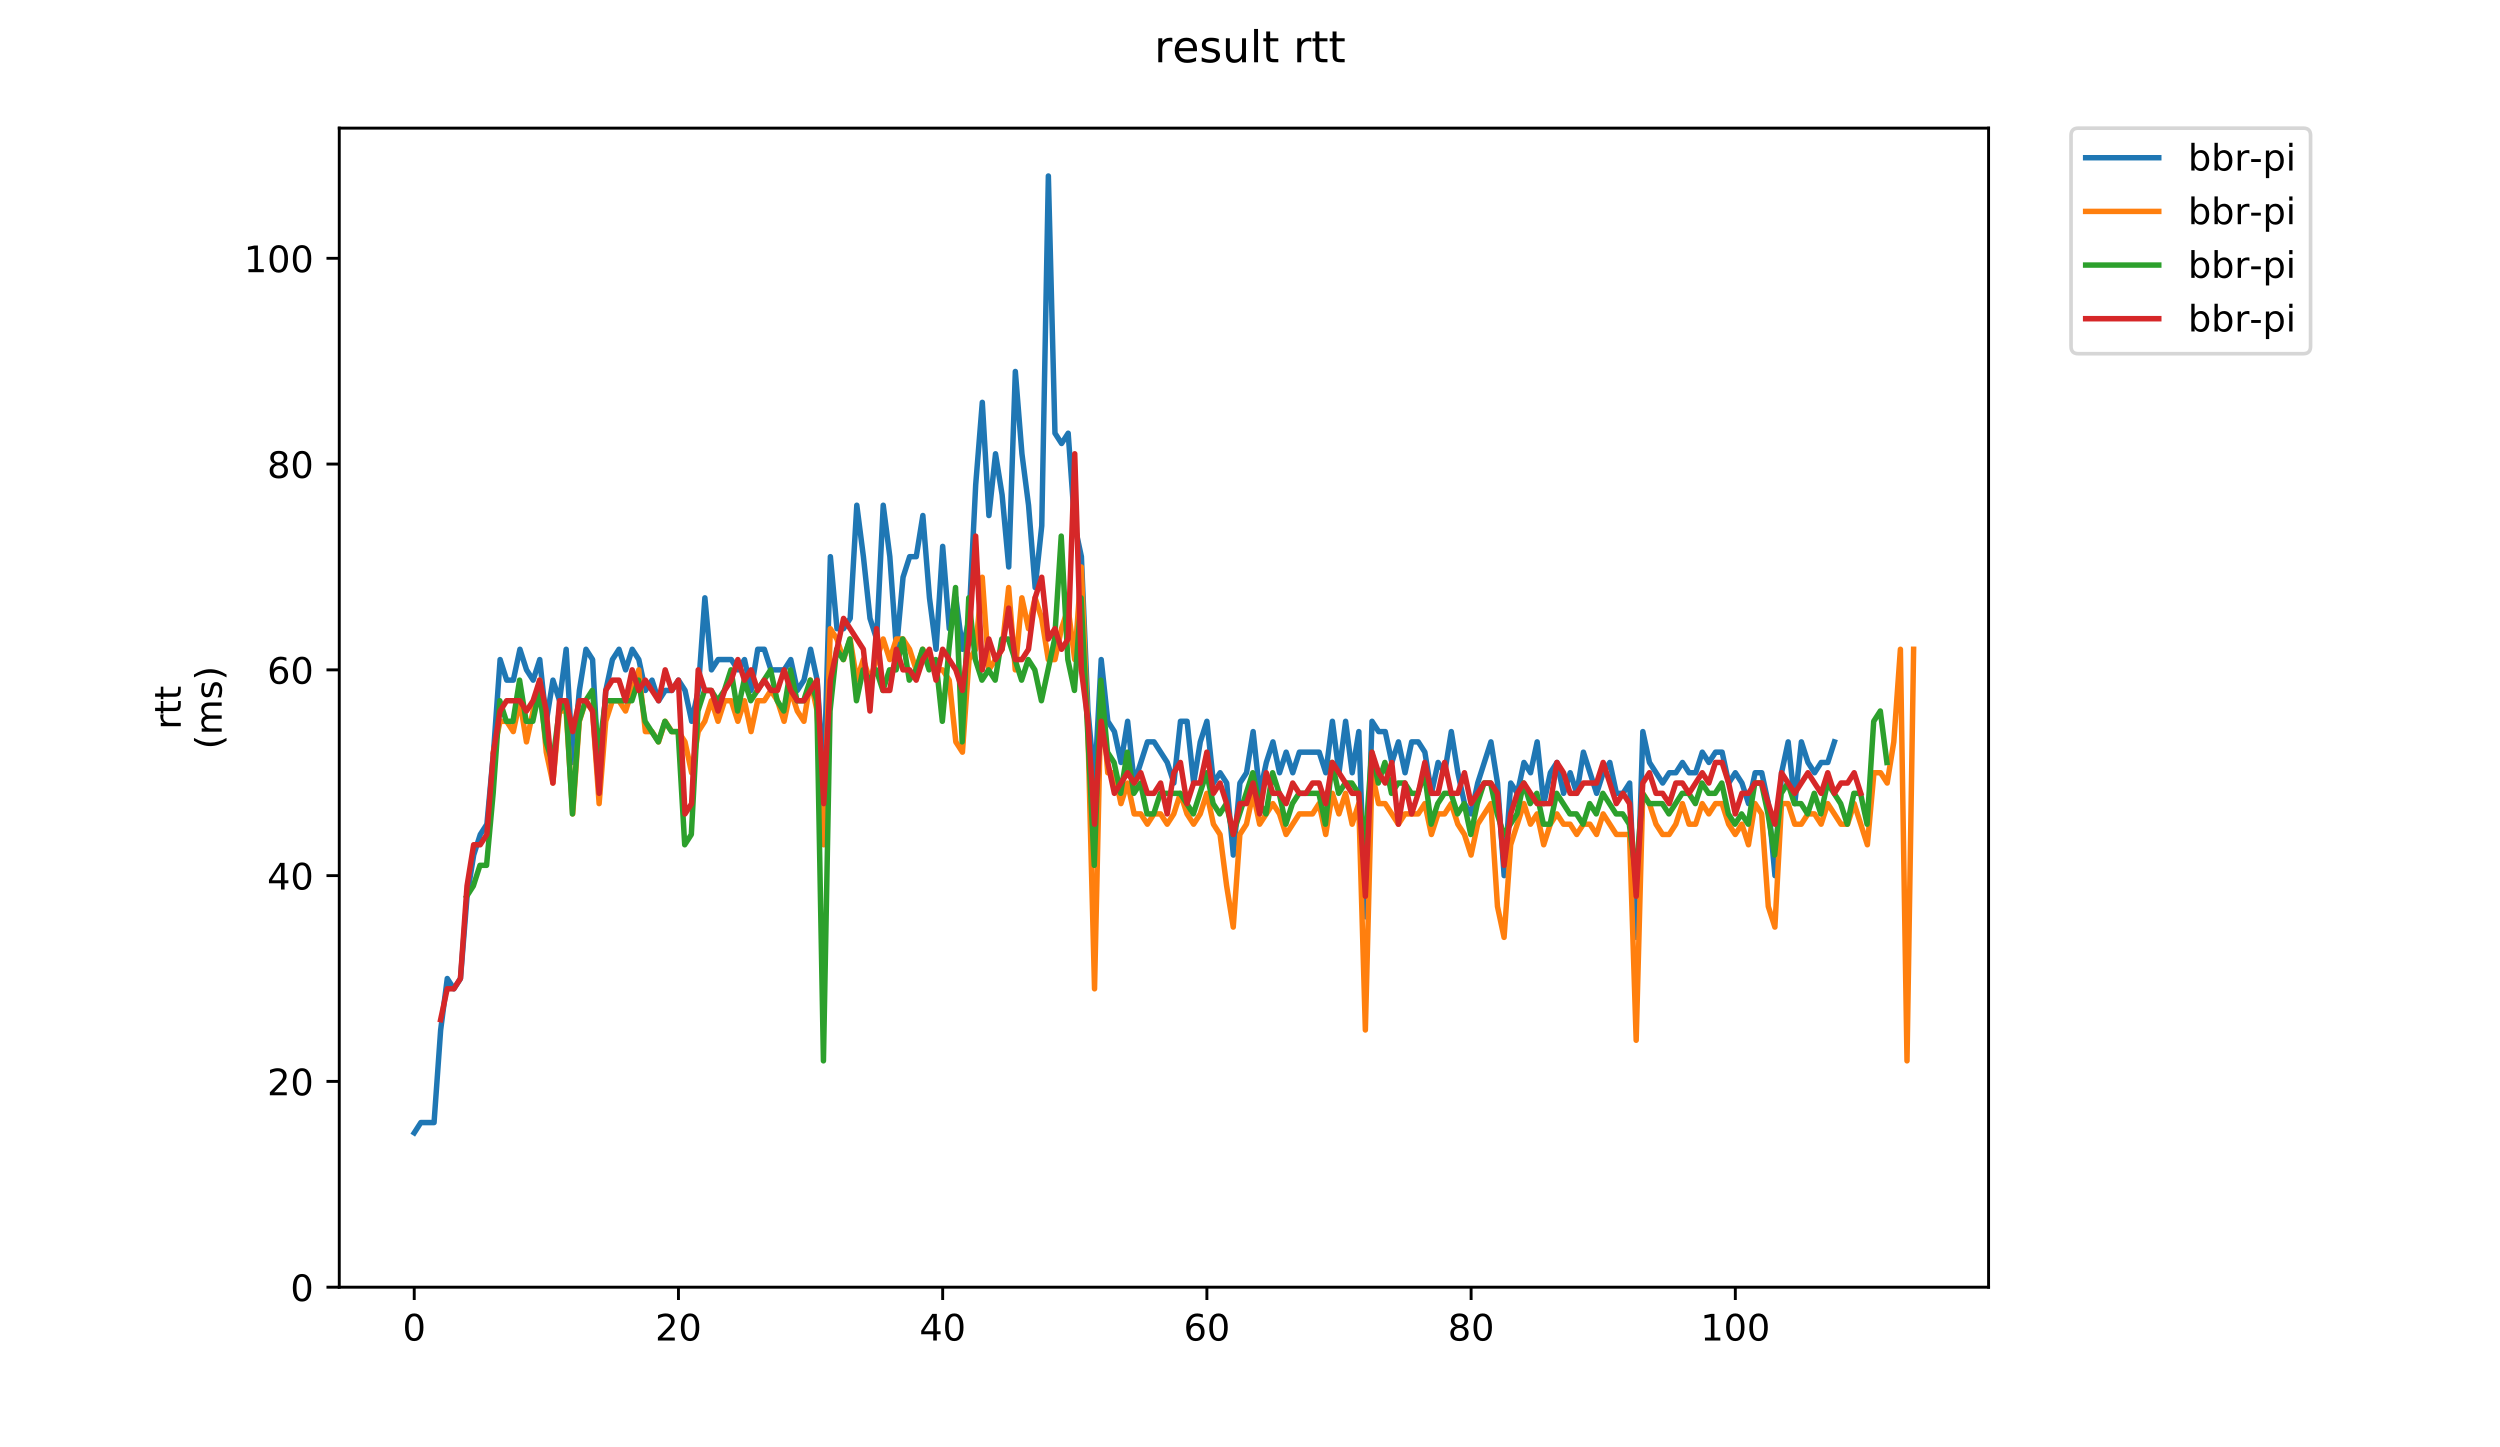 <?xml version="1.0" encoding="utf-8" standalone="no"?>
<!DOCTYPE svg PUBLIC "-//W3C//DTD SVG 1.1//EN"
  "http://www.w3.org/Graphics/SVG/1.1/DTD/svg11.dtd">
<!-- Created with matplotlib (https://matplotlib.org/) -->
<svg height="396pt" version="1.1" viewBox="0 0 684 396" width="684pt" xmlns="http://www.w3.org/2000/svg" xmlns:xlink="http://www.w3.org/1999/xlink">
 <defs>
  <style type="text/css">
*{stroke-linecap:butt;stroke-linejoin:round;}
  </style>
 </defs>
 <g id="figure_1">
  <g id="patch_1">
   <path d="M 0 396 
L 684 396 
L 684 0 
L 0 0 
z
" style="fill:#ffffff;"/>
  </g>
  <g id="axes_1">
   <g id="patch_2">
    <path d="M 92.824 352.174 
L 544.074 352.174 
L 544.074 35.062 
L 92.824 35.062 
z
" style="fill:#ffffff;"/>
   </g>
   <g id="matplotlib.axis_1">
    <g id="xtick_1">
     <g id="line2d_1">
      <defs>
       <path d="M 0 0 
L 0 3.5 
" id="m7867295e4c" style="stroke:#000000;stroke-width:0.8;"/>
      </defs>
      <g>
       <use style="stroke:#000000;stroke-width:0.8;" x="113.335" xlink:href="#m7867295e4c" y="352.174"/>
      </g>
     </g>
     <g id="text_1">
      <!-- 0 -->
      <defs>
       <path d="M 31.781 66.406 
Q 24.172 66.406 20.328 58.906 
Q 16.5 51.422 16.5 36.375 
Q 16.5 21.391 20.328 13.891 
Q 24.172 6.391 31.781 6.391 
Q 39.453 6.391 43.281 13.891 
Q 47.125 21.391 47.125 36.375 
Q 47.125 51.422 43.281 58.906 
Q 39.453 66.406 31.781 66.406 
z
M 31.781 74.219 
Q 44.047 74.219 50.516 64.516 
Q 56.984 54.828 56.984 36.375 
Q 56.984 17.969 50.516 8.266 
Q 44.047 -1.422 31.781 -1.422 
Q 19.531 -1.422 13.062 8.266 
Q 6.594 17.969 6.594 36.375 
Q 6.594 54.828 13.062 64.516 
Q 19.531 74.219 31.781 74.219 
z
" id="DejaVuSans-48"/>
      </defs>
      <g transform="translate(110.154 366.773)scale(0.1 -0.1)">
       <use xlink:href="#DejaVuSans-48"/>
      </g>
     </g>
    </g>
    <g id="xtick_2">
     <g id="line2d_2">
      <g>
       <use style="stroke:#000000;stroke-width:0.8;" x="185.625" xlink:href="#m7867295e4c" y="352.174"/>
      </g>
     </g>
     <g id="text_2">
      <!-- 20 -->
      <defs>
       <path d="M 19.188 8.297 
L 53.609 8.297 
L 53.609 0 
L 7.328 0 
L 7.328 8.297 
Q 12.938 14.109 22.625 23.891 
Q 32.328 33.688 34.812 36.531 
Q 39.547 41.844 41.422 45.531 
Q 43.312 49.219 43.312 52.781 
Q 43.312 58.594 39.234 62.25 
Q 35.156 65.922 28.609 65.922 
Q 23.969 65.922 18.812 64.312 
Q 13.672 62.703 7.812 59.422 
L 7.812 69.391 
Q 13.766 71.781 18.938 73 
Q 24.125 74.219 28.422 74.219 
Q 39.75 74.219 46.484 68.547 
Q 53.219 62.891 53.219 53.422 
Q 53.219 48.922 51.531 44.891 
Q 49.859 40.875 45.406 35.406 
Q 44.188 33.984 37.641 27.219 
Q 31.109 20.453 19.188 8.297 
z
" id="DejaVuSans-50"/>
      </defs>
      <g transform="translate(179.263 366.773)scale(0.1 -0.1)">
       <use xlink:href="#DejaVuSans-50"/>
       <use x="63.623" xlink:href="#DejaVuSans-48"/>
      </g>
     </g>
    </g>
    <g id="xtick_3">
     <g id="line2d_3">
      <g>
       <use style="stroke:#000000;stroke-width:0.8;" x="257.915" xlink:href="#m7867295e4c" y="352.174"/>
      </g>
     </g>
     <g id="text_3">
      <!-- 40 -->
      <defs>
       <path d="M 37.797 64.312 
L 12.891 25.391 
L 37.797 25.391 
z
M 35.203 72.906 
L 47.609 72.906 
L 47.609 25.391 
L 58.016 25.391 
L 58.016 17.188 
L 47.609 17.188 
L 47.609 0 
L 37.797 0 
L 37.797 17.188 
L 4.891 17.188 
L 4.891 26.703 
z
" id="DejaVuSans-52"/>
      </defs>
      <g transform="translate(251.553 366.773)scale(0.1 -0.1)">
       <use xlink:href="#DejaVuSans-52"/>
       <use x="63.623" xlink:href="#DejaVuSans-48"/>
      </g>
     </g>
    </g>
    <g id="xtick_4">
     <g id="line2d_4">
      <g>
       <use style="stroke:#000000;stroke-width:0.8;" x="330.205" xlink:href="#m7867295e4c" y="352.174"/>
      </g>
     </g>
     <g id="text_4">
      <!-- 60 -->
      <defs>
       <path d="M 33.016 40.375 
Q 26.375 40.375 22.484 35.828 
Q 18.609 31.297 18.609 23.391 
Q 18.609 15.531 22.484 10.953 
Q 26.375 6.391 33.016 6.391 
Q 39.656 6.391 43.531 10.953 
Q 47.406 15.531 47.406 23.391 
Q 47.406 31.297 43.531 35.828 
Q 39.656 40.375 33.016 40.375 
z
M 52.594 71.297 
L 52.594 62.312 
Q 48.875 64.062 45.094 64.984 
Q 41.312 65.922 37.594 65.922 
Q 27.828 65.922 22.672 59.328 
Q 17.531 52.734 16.797 39.406 
Q 19.672 43.656 24.016 45.922 
Q 28.375 48.188 33.594 48.188 
Q 44.578 48.188 50.953 41.516 
Q 57.328 34.859 57.328 23.391 
Q 57.328 12.156 50.688 5.359 
Q 44.047 -1.422 33.016 -1.422 
Q 20.359 -1.422 13.672 8.266 
Q 6.984 17.969 6.984 36.375 
Q 6.984 53.656 15.188 63.938 
Q 23.391 74.219 37.203 74.219 
Q 40.922 74.219 44.703 73.484 
Q 48.484 72.75 52.594 71.297 
z
" id="DejaVuSans-54"/>
      </defs>
      <g transform="translate(323.843 366.773)scale(0.1 -0.1)">
       <use xlink:href="#DejaVuSans-54"/>
       <use x="63.623" xlink:href="#DejaVuSans-48"/>
      </g>
     </g>
    </g>
    <g id="xtick_5">
     <g id="line2d_5">
      <g>
       <use style="stroke:#000000;stroke-width:0.8;" x="402.495" xlink:href="#m7867295e4c" y="352.174"/>
      </g>
     </g>
     <g id="text_5">
      <!-- 80 -->
      <defs>
       <path d="M 31.781 34.625 
Q 24.75 34.625 20.719 30.859 
Q 16.703 27.094 16.703 20.516 
Q 16.703 13.922 20.719 10.156 
Q 24.75 6.391 31.781 6.391 
Q 38.812 6.391 42.859 10.172 
Q 46.922 13.969 46.922 20.516 
Q 46.922 27.094 42.891 30.859 
Q 38.875 34.625 31.781 34.625 
z
M 21.922 38.812 
Q 15.578 40.375 12.031 44.719 
Q 8.5 49.078 8.5 55.328 
Q 8.5 64.062 14.719 69.141 
Q 20.953 74.219 31.781 74.219 
Q 42.672 74.219 48.875 69.141 
Q 55.078 64.062 55.078 55.328 
Q 55.078 49.078 51.531 44.719 
Q 48 40.375 41.703 38.812 
Q 48.828 37.156 52.797 32.312 
Q 56.781 27.484 56.781 20.516 
Q 56.781 9.906 50.312 4.234 
Q 43.844 -1.422 31.781 -1.422 
Q 19.734 -1.422 13.25 4.234 
Q 6.781 9.906 6.781 20.516 
Q 6.781 27.484 10.781 32.312 
Q 14.797 37.156 21.922 38.812 
z
M 18.312 54.391 
Q 18.312 48.734 21.844 45.562 
Q 25.391 42.391 31.781 42.391 
Q 38.141 42.391 41.719 45.562 
Q 45.312 48.734 45.312 54.391 
Q 45.312 60.062 41.719 63.234 
Q 38.141 66.406 31.781 66.406 
Q 25.391 66.406 21.844 63.234 
Q 18.312 60.062 18.312 54.391 
z
" id="DejaVuSans-56"/>
      </defs>
      <g transform="translate(396.132 366.773)scale(0.1 -0.1)">
       <use xlink:href="#DejaVuSans-56"/>
       <use x="63.623" xlink:href="#DejaVuSans-48"/>
      </g>
     </g>
    </g>
    <g id="xtick_6">
     <g id="line2d_6">
      <g>
       <use style="stroke:#000000;stroke-width:0.8;" x="474.785" xlink:href="#m7867295e4c" y="352.174"/>
      </g>
     </g>
     <g id="text_6">
      <!-- 100 -->
      <defs>
       <path d="M 12.406 8.297 
L 28.516 8.297 
L 28.516 63.922 
L 10.984 60.406 
L 10.984 69.391 
L 28.422 72.906 
L 38.281 72.906 
L 38.281 8.297 
L 54.391 8.297 
L 54.391 0 
L 12.406 0 
z
" id="DejaVuSans-49"/>
      </defs>
      <g transform="translate(465.241 366.773)scale(0.1 -0.1)">
       <use xlink:href="#DejaVuSans-49"/>
       <use x="63.623" xlink:href="#DejaVuSans-48"/>
       <use x="127.246" xlink:href="#DejaVuSans-48"/>
      </g>
     </g>
    </g>
   </g>
   <g id="matplotlib.axis_2">
    <g id="ytick_1">
     <g id="line2d_7">
      <defs>
       <path d="M 0 0 
L -3.5 0 
" id="mf71a4c6dc0" style="stroke:#000000;stroke-width:0.8;"/>
      </defs>
      <g>
       <use style="stroke:#000000;stroke-width:0.8;" x="92.824" xlink:href="#mf71a4c6dc0" y="352.174"/>
      </g>
     </g>
     <g id="text_7">
      <!-- 0 -->
      <g transform="translate(79.461 355.973)scale(0.1 -0.1)">
       <use xlink:href="#DejaVuSans-48"/>
      </g>
     </g>
    </g>
    <g id="ytick_2">
     <g id="line2d_8">
      <g>
       <use style="stroke:#000000;stroke-width:0.8;" x="92.824" xlink:href="#mf71a4c6dc0" y="295.874"/>
      </g>
     </g>
     <g id="text_8">
      <!-- 20 -->
      <g transform="translate(73.099 299.673)scale(0.1 -0.1)">
       <use xlink:href="#DejaVuSans-50"/>
       <use x="63.623" xlink:href="#DejaVuSans-48"/>
      </g>
     </g>
    </g>
    <g id="ytick_3">
     <g id="line2d_9">
      <g>
       <use style="stroke:#000000;stroke-width:0.8;" x="92.824" xlink:href="#mf71a4c6dc0" y="239.573"/>
      </g>
     </g>
     <g id="text_9">
      <!-- 40 -->
      <g transform="translate(73.099 243.373)scale(0.1 -0.1)">
       <use xlink:href="#DejaVuSans-52"/>
       <use x="63.623" xlink:href="#DejaVuSans-48"/>
      </g>
     </g>
    </g>
    <g id="ytick_4">
     <g id="line2d_10">
      <g>
       <use style="stroke:#000000;stroke-width:0.8;" x="92.824" xlink:href="#mf71a4c6dc0" y="183.273"/>
      </g>
     </g>
     <g id="text_10">
      <!-- 60 -->
      <g transform="translate(73.099 187.072)scale(0.1 -0.1)">
       <use xlink:href="#DejaVuSans-54"/>
       <use x="63.623" xlink:href="#DejaVuSans-48"/>
      </g>
     </g>
    </g>
    <g id="ytick_5">
     <g id="line2d_11">
      <g>
       <use style="stroke:#000000;stroke-width:0.8;" x="92.824" xlink:href="#mf71a4c6dc0" y="126.973"/>
      </g>
     </g>
     <g id="text_11">
      <!-- 80 -->
      <g transform="translate(73.099 130.772)scale(0.1 -0.1)">
       <use xlink:href="#DejaVuSans-56"/>
       <use x="63.623" xlink:href="#DejaVuSans-48"/>
      </g>
     </g>
    </g>
    <g id="ytick_6">
     <g id="line2d_12">
      <g>
       <use style="stroke:#000000;stroke-width:0.8;" x="92.824" xlink:href="#mf71a4c6dc0" y="70.672"/>
      </g>
     </g>
     <g id="text_12">
      <!-- 100 -->
      <g transform="translate(66.736 74.472)scale(0.1 -0.1)">
       <use xlink:href="#DejaVuSans-49"/>
       <use x="63.623" xlink:href="#DejaVuSans-48"/>
       <use x="127.246" xlink:href="#DejaVuSans-48"/>
      </g>
     </g>
    </g>
    <g id="text_13">
     <!-- rtt -->
     <defs>
      <path d="M 41.109 46.297 
Q 39.594 47.172 37.812 47.578 
Q 36.031 48 33.891 48 
Q 26.266 48 22.188 43.047 
Q 18.109 38.094 18.109 28.812 
L 18.109 0 
L 9.078 0 
L 9.078 54.688 
L 18.109 54.688 
L 18.109 46.188 
Q 20.953 51.172 25.484 53.578 
Q 30.031 56 36.531 56 
Q 37.453 56 38.578 55.875 
Q 39.703 55.766 41.062 55.516 
z
" id="DejaVuSans-114"/>
      <path d="M 18.312 70.219 
L 18.312 54.688 
L 36.812 54.688 
L 36.812 47.703 
L 18.312 47.703 
L 18.312 18.016 
Q 18.312 11.328 20.141 9.422 
Q 21.969 7.516 27.594 7.516 
L 36.812 7.516 
L 36.812 0 
L 27.594 0 
Q 17.188 0 13.234 3.875 
Q 9.281 7.766 9.281 18.016 
L 9.281 47.703 
L 2.688 47.703 
L 2.688 54.688 
L 9.281 54.688 
L 9.281 70.219 
z
" id="DejaVuSans-116"/>
     </defs>
     <g transform="translate(49.459 199.594)rotate(-90)scale(0.1 -0.1)">
      <use xlink:href="#DejaVuSans-114"/>
      <use x="41.113" xlink:href="#DejaVuSans-116"/>
      <use x="80.322" xlink:href="#DejaVuSans-116"/>
     </g>
     <!-- (ms) -->
     <defs>
      <path d="M 31 75.875 
Q 24.469 64.656 21.281 53.656 
Q 18.109 42.672 18.109 31.391 
Q 18.109 20.125 21.312 9.062 
Q 24.516 -2 31 -13.188 
L 23.188 -13.188 
Q 15.875 -1.703 12.234 9.375 
Q 8.594 20.453 8.594 31.391 
Q 8.594 42.281 12.203 53.312 
Q 15.828 64.359 23.188 75.875 
z
" id="DejaVuSans-40"/>
      <path d="M 52 44.188 
Q 55.375 50.25 60.062 53.125 
Q 64.75 56 71.094 56 
Q 79.641 56 84.281 50.016 
Q 88.922 44.047 88.922 33.016 
L 88.922 0 
L 79.891 0 
L 79.891 32.719 
Q 79.891 40.578 77.094 44.375 
Q 74.312 48.188 68.609 48.188 
Q 61.625 48.188 57.562 43.547 
Q 53.516 38.922 53.516 30.906 
L 53.516 0 
L 44.484 0 
L 44.484 32.719 
Q 44.484 40.625 41.703 44.406 
Q 38.922 48.188 33.109 48.188 
Q 26.219 48.188 22.156 43.531 
Q 18.109 38.875 18.109 30.906 
L 18.109 0 
L 9.078 0 
L 9.078 54.688 
L 18.109 54.688 
L 18.109 46.188 
Q 21.188 51.219 25.484 53.609 
Q 29.781 56 35.688 56 
Q 41.656 56 45.828 52.969 
Q 50 49.953 52 44.188 
z
" id="DejaVuSans-109"/>
      <path d="M 44.281 53.078 
L 44.281 44.578 
Q 40.484 46.531 36.375 47.5 
Q 32.281 48.484 27.875 48.484 
Q 21.188 48.484 17.844 46.438 
Q 14.5 44.391 14.5 40.281 
Q 14.5 37.156 16.891 35.375 
Q 19.281 33.594 26.516 31.984 
L 29.594 31.297 
Q 39.156 29.25 43.188 25.516 
Q 47.219 21.781 47.219 15.094 
Q 47.219 7.469 41.188 3.016 
Q 35.156 -1.422 24.609 -1.422 
Q 20.219 -1.422 15.453 -0.562 
Q 10.688 0.297 5.422 2 
L 5.422 11.281 
Q 10.406 8.688 15.234 7.391 
Q 20.062 6.109 24.812 6.109 
Q 31.156 6.109 34.562 8.281 
Q 37.984 10.453 37.984 14.406 
Q 37.984 18.062 35.516 20.016 
Q 33.062 21.969 24.703 23.781 
L 21.578 24.516 
Q 13.234 26.266 9.516 29.906 
Q 5.812 33.547 5.812 39.891 
Q 5.812 47.609 11.281 51.797 
Q 16.75 56 26.812 56 
Q 31.781 56 36.172 55.266 
Q 40.578 54.547 44.281 53.078 
z
" id="DejaVuSans-115"/>
      <path d="M 8.016 75.875 
L 15.828 75.875 
Q 23.141 64.359 26.781 53.312 
Q 30.422 42.281 30.422 31.391 
Q 30.422 20.453 26.781 9.375 
Q 23.141 -1.703 15.828 -13.188 
L 8.016 -13.188 
Q 14.5 -2 17.703 9.062 
Q 20.906 20.125 20.906 31.391 
Q 20.906 42.672 17.703 53.656 
Q 14.5 64.656 8.016 75.875 
z
" id="DejaVuSans-41"/>
     </defs>
     <g transform="translate(60.657 204.995)rotate(-90)scale(0.1 -0.1)">
      <use xlink:href="#DejaVuSans-40"/>
      <use x="39.014" xlink:href="#DejaVuSans-109"/>
      <use x="136.426" xlink:href="#DejaVuSans-115"/>
      <use x="188.525" xlink:href="#DejaVuSans-41"/>
     </g>
    </g>
   </g>
   <g id="line2d_13">
    <path clip-path="url(#p3c5b61c193)" d="M 113.335 309.949 
L 115.143 307.134 
L 118.757 307.134 
L 120.564 281.799 
L 122.372 267.724 
L 124.179 270.539 
L 125.986 267.724 
L 127.793 245.204 
L 129.601 233.943 
L 131.408 228.313 
L 133.215 225.498 
L 135.022 205.793 
L 136.829 180.458 
L 138.637 186.088 
L 140.444 186.088 
L 142.251 177.643 
L 144.058 183.273 
L 145.866 186.088 
L 147.673 180.458 
L 149.48 197.348 
L 151.287 186.088 
L 153.095 191.718 
L 154.902 177.643 
L 156.709 208.608 
L 158.516 188.903 
L 160.324 177.643 
L 162.131 180.458 
L 163.938 214.238 
L 165.745 188.903 
L 167.553 180.458 
L 169.36 177.643 
L 171.167 183.273 
L 172.974 177.643 
L 174.782 180.458 
L 176.589 188.903 
L 178.396 186.088 
L 180.203 191.718 
L 182.011 188.903 
L 183.818 188.903 
L 185.625 186.088 
L 187.432 188.903 
L 189.24 197.348 
L 191.047 188.903 
L 192.854 163.568 
L 194.661 183.273 
L 196.469 180.458 
L 200.083 180.458 
L 201.89 183.273 
L 203.698 180.458 
L 205.505 188.903 
L 207.312 177.643 
L 209.119 177.643 
L 210.927 183.273 
L 214.541 183.273 
L 216.348 180.458 
L 218.156 188.903 
L 219.963 186.088 
L 221.77 177.643 
L 223.577 186.088 
L 225.385 214.238 
L 227.192 152.308 
L 228.999 172.013 
L 230.806 172.013 
L 232.614 169.198 
L 234.421 138.233 
L 236.228 152.308 
L 238.035 169.198 
L 239.843 174.828 
L 241.65 138.233 
L 243.457 152.308 
L 245.264 177.643 
L 247.072 157.938 
L 248.879 152.308 
L 250.686 152.308 
L 252.493 141.048 
L 254.301 163.568 
L 256.108 177.643 
L 257.915 149.493 
L 259.722 172.013 
L 261.53 163.568 
L 263.337 177.643 
L 265.144 169.198 
L 266.951 132.603 
L 268.759 110.083 
L 270.566 141.048 
L 272.373 124.158 
L 274.18 135.418 
L 275.988 155.123 
L 277.795 101.638 
L 279.602 124.158 
L 281.409 138.233 
L 283.217 160.753 
L 285.024 143.863 
L 286.831 48.152 
L 288.638 118.528 
L 290.446 121.343 
L 292.253 118.528 
L 294.06 143.863 
L 295.867 152.308 
L 297.675 194.533 
L 299.482 214.238 
L 301.289 180.458 
L 303.096 197.348 
L 304.904 200.163 
L 306.711 208.608 
L 308.518 197.348 
L 310.325 214.238 
L 313.94 202.978 
L 315.747 202.978 
L 319.362 208.608 
L 321.169 214.238 
L 322.976 197.348 
L 324.783 197.348 
L 326.591 214.238 
L 328.398 202.978 
L 330.205 197.348 
L 332.012 214.238 
L 333.82 211.423 
L 335.627 214.238 
L 337.434 233.943 
L 339.241 214.238 
L 341.049 211.423 
L 342.856 200.163 
L 344.663 217.053 
L 346.47 208.608 
L 348.278 202.978 
L 350.085 211.423 
L 351.892 205.793 
L 353.699 211.423 
L 355.507 205.793 
L 360.928 205.793 
L 362.736 211.423 
L 364.543 197.348 
L 366.35 211.423 
L 368.157 197.348 
L 369.965 211.423 
L 371.772 200.163 
L 373.579 250.834 
L 375.386 197.348 
L 377.194 200.163 
L 379.001 200.163 
L 380.808 208.608 
L 382.615 202.978 
L 384.423 211.423 
L 386.23 202.978 
L 388.037 202.978 
L 389.844 205.793 
L 391.651 217.053 
L 393.459 208.608 
L 395.266 211.423 
L 397.073 200.163 
L 398.88 211.423 
L 400.688 219.868 
L 402.495 222.683 
L 404.302 214.238 
L 407.917 202.978 
L 409.724 214.238 
L 411.531 239.573 
L 413.338 214.238 
L 415.146 217.053 
L 416.953 208.608 
L 418.76 211.423 
L 420.567 202.978 
L 422.375 219.868 
L 424.182 211.423 
L 425.989 208.608 
L 427.796 217.053 
L 429.604 211.423 
L 431.411 217.053 
L 433.218 205.793 
L 436.833 217.053 
L 438.64 211.423 
L 440.447 208.608 
L 442.254 217.053 
L 444.062 217.053 
L 445.869 214.238 
L 447.676 256.464 
L 449.483 200.163 
L 451.291 208.608 
L 454.905 214.238 
L 456.712 211.423 
L 458.52 211.423 
L 460.327 208.608 
L 462.134 211.423 
L 463.941 211.423 
L 465.749 205.793 
L 467.556 208.608 
L 469.363 205.793 
L 471.17 205.793 
L 472.978 214.238 
L 474.785 211.423 
L 476.592 214.238 
L 478.399 219.868 
L 480.207 211.423 
L 482.014 211.423 
L 483.821 219.868 
L 485.628 239.573 
L 487.436 211.423 
L 489.243 202.978 
L 491.05 219.868 
L 492.857 202.978 
L 494.665 208.608 
L 496.472 211.423 
L 498.279 208.608 
L 500.086 208.608 
L 501.894 202.978 
L 501.894 202.978 
" style="fill:none;stroke:#1f77b4;stroke-linecap:square;stroke-width:1.5;"/>
   </g>
   <g id="line2d_14">
    <path clip-path="url(#p3c5b61c193)" d="M 135.004 205.793 
L 136.811 197.348 
L 138.619 197.348 
L 140.426 200.163 
L 142.233 191.718 
L 144.04 202.978 
L 147.655 186.088 
L 149.462 205.793 
L 151.269 214.238 
L 153.077 194.533 
L 154.884 194.533 
L 156.691 222.683 
L 158.498 197.348 
L 160.306 191.718 
L 162.113 194.533 
L 163.92 219.868 
L 165.727 197.348 
L 167.535 191.718 
L 169.342 191.718 
L 171.149 194.533 
L 174.764 183.273 
L 176.571 200.163 
L 178.378 200.163 
L 180.185 202.978 
L 181.993 197.348 
L 183.8 200.163 
L 185.607 200.163 
L 187.414 202.978 
L 189.222 211.423 
L 191.029 200.163 
L 192.836 197.348 
L 194.643 191.718 
L 196.451 197.348 
L 198.258 191.718 
L 200.065 191.718 
L 201.872 197.348 
L 203.68 191.718 
L 205.487 200.163 
L 207.294 191.718 
L 209.101 191.718 
L 210.909 188.903 
L 212.716 191.718 
L 214.523 197.348 
L 216.33 188.903 
L 218.138 194.533 
L 219.945 197.348 
L 221.752 186.088 
L 223.559 194.533 
L 225.367 231.128 
L 227.174 172.013 
L 228.981 174.828 
L 230.788 180.458 
L 232.596 174.828 
L 234.403 186.088 
L 236.21 180.458 
L 238.017 186.088 
L 241.632 174.828 
L 243.439 180.458 
L 245.246 174.828 
L 247.054 174.828 
L 248.861 177.643 
L 250.668 183.273 
L 252.475 177.643 
L 256.09 183.273 
L 257.897 183.273 
L 259.704 186.088 
L 261.512 202.978 
L 263.319 205.793 
L 265.126 180.458 
L 266.933 177.643 
L 268.741 157.938 
L 270.548 183.273 
L 274.162 177.643 
L 275.97 160.753 
L 277.777 183.273 
L 279.584 163.568 
L 281.391 172.013 
L 283.199 163.568 
L 285.006 169.198 
L 286.813 180.458 
L 288.62 180.458 
L 290.428 172.013 
L 292.235 166.383 
L 294.042 180.458 
L 295.849 155.123 
L 297.657 200.163 
L 299.464 270.539 
L 301.271 188.903 
L 303.078 211.423 
L 304.886 211.423 
L 306.693 219.868 
L 308.5 214.238 
L 310.307 222.683 
L 312.115 222.683 
L 313.922 225.498 
L 315.729 222.683 
L 317.536 222.683 
L 319.343 225.498 
L 321.151 222.683 
L 322.958 217.053 
L 324.765 222.683 
L 326.572 225.498 
L 328.38 222.683 
L 330.187 217.053 
L 331.994 225.498 
L 333.801 228.313 
L 335.609 242.389 
L 337.416 253.649 
L 339.223 228.313 
L 341.03 225.498 
L 342.838 217.053 
L 344.645 225.498 
L 348.259 219.868 
L 350.067 222.683 
L 351.874 228.313 
L 355.488 222.683 
L 359.103 222.683 
L 360.91 219.868 
L 362.717 228.313 
L 364.525 217.053 
L 366.332 222.683 
L 368.139 217.053 
L 369.946 225.498 
L 371.754 219.868 
L 373.561 281.799 
L 375.368 211.423 
L 377.175 219.868 
L 378.983 219.868 
L 382.597 225.498 
L 384.404 222.683 
L 388.019 222.683 
L 389.826 219.868 
L 391.633 228.313 
L 393.441 222.683 
L 395.248 222.683 
L 397.055 219.868 
L 398.862 225.498 
L 400.67 228.313 
L 402.477 233.943 
L 404.284 225.498 
L 407.899 219.868 
L 409.706 248.019 
L 411.513 256.464 
L 413.32 231.128 
L 416.935 219.868 
L 418.742 225.498 
L 420.549 222.683 
L 422.357 231.128 
L 424.164 225.498 
L 425.971 222.683 
L 427.778 225.498 
L 429.586 225.498 
L 431.393 228.313 
L 433.2 225.498 
L 435.007 225.498 
L 436.815 228.313 
L 438.622 222.683 
L 442.236 228.313 
L 445.851 228.313 
L 447.658 284.614 
L 449.465 217.053 
L 451.273 219.868 
L 453.08 225.498 
L 454.887 228.313 
L 456.694 228.313 
L 458.502 225.498 
L 460.309 219.868 
L 462.116 225.498 
L 463.923 225.498 
L 465.731 219.868 
L 467.538 222.683 
L 469.345 219.868 
L 471.152 219.868 
L 472.96 225.498 
L 474.767 228.313 
L 476.574 225.498 
L 478.381 231.128 
L 480.189 219.868 
L 481.996 222.683 
L 483.803 248.019 
L 485.61 253.649 
L 487.418 219.868 
L 489.225 219.868 
L 491.032 225.498 
L 492.839 225.498 
L 494.647 222.683 
L 496.454 222.683 
L 498.261 225.498 
L 500.068 219.868 
L 503.683 225.498 
L 505.49 225.498 
L 507.297 219.868 
L 510.912 231.128 
L 512.719 211.423 
L 514.526 211.423 
L 516.334 214.238 
L 518.141 202.978 
L 519.948 177.643 
L 521.755 290.244 
L 523.563 177.643 
L 523.563 177.643 
" style="fill:none;stroke:#ff7f0e;stroke-linecap:square;stroke-width:1.5;"/>
   </g>
   <g id="line2d_15">
    <path clip-path="url(#p3c5b61c193)" d="M 127.699 245.204 
L 129.507 242.389 
L 131.314 236.758 
L 133.121 236.758 
L 134.928 217.053 
L 136.736 191.718 
L 138.543 197.348 
L 140.35 197.348 
L 142.157 186.088 
L 143.965 197.348 
L 145.772 197.348 
L 147.579 188.903 
L 149.386 202.978 
L 151.194 208.608 
L 153.001 194.533 
L 154.808 191.718 
L 156.615 222.683 
L 158.422 197.348 
L 160.23 191.718 
L 162.037 188.903 
L 163.844 205.793 
L 165.651 191.718 
L 172.88 191.718 
L 174.688 186.088 
L 176.495 197.348 
L 180.109 202.978 
L 181.917 197.348 
L 183.724 200.163 
L 185.531 200.163 
L 187.338 231.128 
L 189.146 228.313 
L 190.953 194.533 
L 192.76 188.903 
L 194.567 188.903 
L 196.375 191.718 
L 198.182 188.903 
L 199.989 183.273 
L 201.796 194.533 
L 203.604 186.088 
L 205.411 191.718 
L 210.833 183.273 
L 212.64 191.718 
L 214.447 194.533 
L 216.254 183.273 
L 218.062 191.718 
L 219.869 191.718 
L 221.676 186.088 
L 223.483 191.718 
L 225.291 290.244 
L 227.098 194.533 
L 228.905 177.643 
L 230.712 180.458 
L 232.52 174.828 
L 234.327 191.718 
L 236.134 183.273 
L 237.941 186.088 
L 239.749 183.273 
L 241.556 188.903 
L 243.363 183.273 
L 245.17 183.273 
L 246.978 174.828 
L 248.785 186.088 
L 250.592 183.273 
L 252.399 177.643 
L 254.207 183.273 
L 256.014 180.458 
L 257.821 197.348 
L 259.628 177.643 
L 261.436 160.753 
L 263.243 202.978 
L 265.05 163.568 
L 266.857 180.458 
L 268.665 186.088 
L 270.472 183.273 
L 272.279 186.088 
L 274.086 174.828 
L 275.894 174.828 
L 279.508 186.088 
L 281.315 180.458 
L 283.123 183.273 
L 284.93 191.718 
L 288.544 174.828 
L 290.352 146.678 
L 292.159 180.458 
L 293.966 188.903 
L 295.773 163.568 
L 299.388 236.758 
L 301.195 186.088 
L 303.002 205.793 
L 304.81 208.608 
L 306.617 217.053 
L 308.424 205.793 
L 310.231 217.053 
L 312.039 214.238 
L 313.846 222.683 
L 315.653 222.683 
L 317.46 217.053 
L 322.882 217.053 
L 326.497 222.683 
L 330.111 211.423 
L 331.918 219.868 
L 333.726 222.683 
L 335.533 219.868 
L 337.34 228.313 
L 342.762 211.423 
L 344.569 219.868 
L 346.376 222.683 
L 348.184 211.423 
L 349.991 217.053 
L 351.798 225.498 
L 353.605 219.868 
L 355.413 217.053 
L 360.834 217.053 
L 362.642 225.498 
L 364.449 208.608 
L 366.256 217.053 
L 368.063 214.238 
L 369.871 214.238 
L 371.678 217.053 
L 373.485 231.128 
L 375.292 205.793 
L 377.1 214.238 
L 378.907 208.608 
L 380.714 217.053 
L 382.521 214.238 
L 384.329 214.238 
L 386.136 217.053 
L 387.943 217.053 
L 389.75 211.423 
L 391.558 225.498 
L 393.365 219.868 
L 395.172 217.053 
L 396.979 217.053 
L 398.787 222.683 
L 400.594 219.868 
L 402.401 228.313 
L 404.208 219.868 
L 406.016 214.238 
L 407.823 214.238 
L 409.63 222.683 
L 411.437 228.313 
L 415.052 222.683 
L 416.859 214.238 
L 418.666 219.868 
L 420.473 217.053 
L 422.281 225.498 
L 424.088 225.498 
L 425.895 217.053 
L 429.51 222.683 
L 431.317 222.683 
L 433.124 225.498 
L 434.931 219.868 
L 436.739 222.683 
L 438.546 217.053 
L 442.16 222.683 
L 443.968 222.683 
L 445.775 225.498 
L 447.582 239.573 
L 449.389 217.053 
L 451.197 219.868 
L 454.811 219.868 
L 456.618 222.683 
L 460.233 217.053 
L 462.04 217.053 
L 463.847 219.868 
L 465.655 214.238 
L 467.462 217.053 
L 469.269 217.053 
L 471.076 214.238 
L 472.884 222.683 
L 474.691 225.498 
L 476.498 222.683 
L 478.305 225.498 
L 480.113 214.238 
L 481.92 214.238 
L 483.727 222.683 
L 485.534 233.943 
L 487.342 217.053 
L 489.149 214.238 
L 490.956 219.868 
L 492.763 219.868 
L 494.571 222.683 
L 496.378 217.053 
L 498.185 222.683 
L 499.992 214.238 
L 503.607 219.868 
L 505.414 225.498 
L 507.221 217.053 
L 509.029 217.053 
L 510.836 225.498 
L 512.643 197.348 
L 514.45 194.533 
L 516.258 208.608 
L 516.258 208.608 
" style="fill:none;stroke:#2ca02c;stroke-linecap:square;stroke-width:1.5;"/>
   </g>
   <g id="line2d_16">
    <path clip-path="url(#p3c5b61c193)" d="M 120.55 278.984 
L 122.357 270.539 
L 124.164 270.539 
L 125.972 267.724 
L 127.779 242.389 
L 129.586 231.128 
L 131.393 231.128 
L 133.201 228.313 
L 135.008 205.793 
L 136.815 194.533 
L 138.622 191.718 
L 142.237 191.718 
L 144.044 194.533 
L 145.851 191.718 
L 147.659 186.088 
L 149.466 194.533 
L 151.273 214.238 
L 153.08 191.718 
L 154.888 191.718 
L 156.695 200.163 
L 158.502 191.718 
L 160.309 191.718 
L 162.117 194.533 
L 163.924 217.053 
L 165.731 188.903 
L 167.538 186.088 
L 169.346 186.088 
L 171.153 191.718 
L 172.96 183.273 
L 174.767 188.903 
L 176.574 186.088 
L 180.189 191.718 
L 181.996 183.273 
L 183.803 188.903 
L 185.611 186.088 
L 187.418 222.683 
L 189.225 219.868 
L 191.032 183.273 
L 192.84 188.903 
L 194.647 188.903 
L 196.454 194.533 
L 198.261 188.903 
L 200.069 186.088 
L 201.876 180.458 
L 203.683 186.088 
L 205.49 183.273 
L 207.298 188.903 
L 209.105 186.088 
L 210.912 188.903 
L 212.719 188.903 
L 214.527 183.273 
L 216.334 188.903 
L 218.141 191.718 
L 219.948 191.718 
L 223.563 186.088 
L 225.37 219.868 
L 227.177 186.088 
L 230.792 169.198 
L 236.214 177.643 
L 238.021 194.533 
L 239.828 172.013 
L 241.635 188.903 
L 243.443 188.903 
L 245.25 177.643 
L 247.057 183.273 
L 248.864 183.273 
L 250.672 186.088 
L 252.479 180.458 
L 254.286 177.643 
L 256.093 186.088 
L 257.901 177.643 
L 261.515 183.273 
L 263.322 188.903 
L 265.13 174.828 
L 266.937 146.678 
L 268.744 183.273 
L 270.551 174.828 
L 272.359 180.458 
L 274.166 177.643 
L 275.973 166.383 
L 277.78 180.458 
L 279.588 180.458 
L 281.395 177.643 
L 283.202 163.568 
L 285.009 157.938 
L 286.817 174.828 
L 288.624 172.013 
L 290.431 177.643 
L 292.238 174.828 
L 294.046 124.158 
L 295.853 183.273 
L 297.66 197.348 
L 299.467 225.498 
L 301.275 197.348 
L 303.082 208.608 
L 304.889 217.053 
L 308.504 211.423 
L 310.311 214.238 
L 312.118 211.423 
L 313.925 217.053 
L 315.733 217.053 
L 317.54 214.238 
L 319.347 222.683 
L 321.154 211.423 
L 322.962 208.608 
L 324.769 219.868 
L 326.576 214.238 
L 328.383 214.238 
L 330.191 205.793 
L 331.998 217.053 
L 333.805 214.238 
L 335.612 219.868 
L 337.42 228.313 
L 339.227 219.868 
L 341.034 219.868 
L 342.841 214.238 
L 344.649 222.683 
L 346.456 211.423 
L 348.263 217.053 
L 350.07 217.053 
L 351.878 219.868 
L 353.685 214.238 
L 355.492 217.053 
L 357.299 217.053 
L 359.107 214.238 
L 360.914 214.238 
L 362.721 219.868 
L 364.528 208.608 
L 369.95 217.053 
L 371.757 217.053 
L 373.565 245.204 
L 375.372 205.793 
L 377.179 211.423 
L 378.986 214.238 
L 380.794 208.608 
L 382.601 225.498 
L 384.408 214.238 
L 386.215 222.683 
L 388.023 217.053 
L 389.83 208.608 
L 391.637 217.053 
L 393.444 217.053 
L 395.252 208.608 
L 397.059 217.053 
L 398.866 217.053 
L 400.673 211.423 
L 402.481 219.868 
L 406.095 214.238 
L 407.902 214.238 
L 409.71 217.053 
L 411.517 236.758 
L 413.324 222.683 
L 415.131 217.053 
L 416.939 214.238 
L 420.553 219.868 
L 424.168 219.868 
L 425.975 208.608 
L 427.782 211.423 
L 429.589 217.053 
L 431.396 217.053 
L 433.204 214.238 
L 436.818 214.238 
L 438.625 208.608 
L 442.24 219.868 
L 444.047 217.053 
L 445.854 219.868 
L 447.662 245.204 
L 449.469 214.238 
L 451.276 211.423 
L 453.083 217.053 
L 454.891 217.053 
L 456.698 219.868 
L 458.505 214.238 
L 460.312 214.238 
L 462.12 217.053 
L 465.734 211.423 
L 467.541 214.238 
L 469.349 208.608 
L 471.156 208.608 
L 472.963 214.238 
L 474.77 222.683 
L 476.578 217.053 
L 478.385 217.053 
L 480.192 214.238 
L 481.999 214.238 
L 485.614 225.498 
L 487.421 211.423 
L 491.036 217.053 
L 494.65 211.423 
L 498.265 217.053 
L 500.072 211.423 
L 501.879 217.053 
L 503.686 214.238 
L 505.494 214.238 
L 507.301 211.423 
L 509.108 217.053 
L 509.108 217.053 
" style="fill:none;stroke:#d62728;stroke-linecap:square;stroke-width:1.5;"/>
   </g>
   <g id="patch_3">
    <path d="M 92.824 352.174 
L 92.824 35.062 
" style="fill:none;stroke:#000000;stroke-linecap:square;stroke-linejoin:miter;stroke-width:0.8;"/>
   </g>
   <g id="patch_4">
    <path d="M 544.074 352.174 
L 544.074 35.062 
" style="fill:none;stroke:#000000;stroke-linecap:square;stroke-linejoin:miter;stroke-width:0.8;"/>
   </g>
   <g id="patch_5">
    <path d="M 92.824 352.174 
L 544.074 352.174 
" style="fill:none;stroke:#000000;stroke-linecap:square;stroke-linejoin:miter;stroke-width:0.8;"/>
   </g>
   <g id="patch_6">
    <path d="M 92.824 35.062 
L 544.074 35.062 
" style="fill:none;stroke:#000000;stroke-linecap:square;stroke-linejoin:miter;stroke-width:0.8;"/>
   </g>
   <g id="legend_1">
    <g id="patch_7">
     <path d="M 568.636 96.775 
L 630.169 96.775 
Q 632.169 96.775 632.169 94.775 
L 632.169 37.062 
Q 632.169 35.062 630.169 35.062 
L 568.636 35.062 
Q 566.636 35.062 566.636 37.062 
L 566.636 94.775 
Q 566.636 96.775 568.636 96.775 
z
" style="fill:#ffffff;opacity:0.8;stroke:#cccccc;stroke-linejoin:miter;"/>
    </g>
    <g id="line2d_17">
     <path d="M 570.636 43.161 
L 590.636 43.161 
" style="fill:none;stroke:#1f77b4;stroke-linecap:square;stroke-width:1.5;"/>
    </g>
    <g id="line2d_18"/>
    <g id="text_14">
     <!-- bbr-pi -->
     <defs>
      <path d="M 48.688 27.297 
Q 48.688 37.203 44.609 42.844 
Q 40.531 48.484 33.406 48.484 
Q 26.266 48.484 22.188 42.844 
Q 18.109 37.203 18.109 27.297 
Q 18.109 17.391 22.188 11.75 
Q 26.266 6.109 33.406 6.109 
Q 40.531 6.109 44.609 11.75 
Q 48.688 17.391 48.688 27.297 
z
M 18.109 46.391 
Q 20.953 51.266 25.266 53.625 
Q 29.594 56 35.594 56 
Q 45.562 56 51.781 48.094 
Q 58.016 40.188 58.016 27.297 
Q 58.016 14.406 51.781 6.484 
Q 45.562 -1.422 35.594 -1.422 
Q 29.594 -1.422 25.266 0.953 
Q 20.953 3.328 18.109 8.203 
L 18.109 0 
L 9.078 0 
L 9.078 75.984 
L 18.109 75.984 
z
" id="DejaVuSans-98"/>
      <path d="M 4.891 31.391 
L 31.203 31.391 
L 31.203 23.391 
L 4.891 23.391 
z
" id="DejaVuSans-45"/>
      <path d="M 18.109 8.203 
L 18.109 -20.797 
L 9.078 -20.797 
L 9.078 54.688 
L 18.109 54.688 
L 18.109 46.391 
Q 20.953 51.266 25.266 53.625 
Q 29.594 56 35.594 56 
Q 45.562 56 51.781 48.094 
Q 58.016 40.188 58.016 27.297 
Q 58.016 14.406 51.781 6.484 
Q 45.562 -1.422 35.594 -1.422 
Q 29.594 -1.422 25.266 0.953 
Q 20.953 3.328 18.109 8.203 
z
M 48.688 27.297 
Q 48.688 37.203 44.609 42.844 
Q 40.531 48.484 33.406 48.484 
Q 26.266 48.484 22.188 42.844 
Q 18.109 37.203 18.109 27.297 
Q 18.109 17.391 22.188 11.75 
Q 26.266 6.109 33.406 6.109 
Q 40.531 6.109 44.609 11.75 
Q 48.688 17.391 48.688 27.297 
z
" id="DejaVuSans-112"/>
      <path d="M 9.422 54.688 
L 18.406 54.688 
L 18.406 0 
L 9.422 0 
z
M 9.422 75.984 
L 18.406 75.984 
L 18.406 64.594 
L 9.422 64.594 
z
" id="DejaVuSans-105"/>
     </defs>
     <g transform="translate(598.636 46.661)scale(0.1 -0.1)">
      <use xlink:href="#DejaVuSans-98"/>
      <use x="63.477" xlink:href="#DejaVuSans-98"/>
      <use x="126.953" xlink:href="#DejaVuSans-114"/>
      <use x="167.973" xlink:href="#DejaVuSans-45"/>
      <use x="204.057" xlink:href="#DejaVuSans-112"/>
      <use x="267.533" xlink:href="#DejaVuSans-105"/>
     </g>
    </g>
    <g id="line2d_19">
     <path d="M 570.636 57.839 
L 590.636 57.839 
" style="fill:none;stroke:#ff7f0e;stroke-linecap:square;stroke-width:1.5;"/>
    </g>
    <g id="line2d_20"/>
    <g id="text_15">
     <!-- bbr-pi -->
     <g transform="translate(598.636 61.339)scale(0.1 -0.1)">
      <use xlink:href="#DejaVuSans-98"/>
      <use x="63.477" xlink:href="#DejaVuSans-98"/>
      <use x="126.953" xlink:href="#DejaVuSans-114"/>
      <use x="167.973" xlink:href="#DejaVuSans-45"/>
      <use x="204.057" xlink:href="#DejaVuSans-112"/>
      <use x="267.533" xlink:href="#DejaVuSans-105"/>
     </g>
    </g>
    <g id="line2d_21">
     <path d="M 570.636 72.517 
L 590.636 72.517 
" style="fill:none;stroke:#2ca02c;stroke-linecap:square;stroke-width:1.5;"/>
    </g>
    <g id="line2d_22"/>
    <g id="text_16">
     <!-- bbr-pi -->
     <g transform="translate(598.636 76.017)scale(0.1 -0.1)">
      <use xlink:href="#DejaVuSans-98"/>
      <use x="63.477" xlink:href="#DejaVuSans-98"/>
      <use x="126.953" xlink:href="#DejaVuSans-114"/>
      <use x="167.973" xlink:href="#DejaVuSans-45"/>
      <use x="204.057" xlink:href="#DejaVuSans-112"/>
      <use x="267.533" xlink:href="#DejaVuSans-105"/>
     </g>
    </g>
    <g id="line2d_23">
     <path d="M 570.636 87.195 
L 590.636 87.195 
" style="fill:none;stroke:#d62728;stroke-linecap:square;stroke-width:1.5;"/>
    </g>
    <g id="line2d_24"/>
    <g id="text_17">
     <!-- bbr-pi -->
     <g transform="translate(598.636 90.695)scale(0.1 -0.1)">
      <use xlink:href="#DejaVuSans-98"/>
      <use x="63.477" xlink:href="#DejaVuSans-98"/>
      <use x="126.953" xlink:href="#DejaVuSans-114"/>
      <use x="167.973" xlink:href="#DejaVuSans-45"/>
      <use x="204.057" xlink:href="#DejaVuSans-112"/>
      <use x="267.533" xlink:href="#DejaVuSans-105"/>
     </g>
    </g>
   </g>
  </g>
  <g id="text_18">
   <!-- result rtt -->
   <defs>
    <path d="M 56.203 29.594 
L 56.203 25.203 
L 14.891 25.203 
Q 15.484 15.922 20.484 11.062 
Q 25.484 6.203 34.422 6.203 
Q 39.594 6.203 44.453 7.469 
Q 49.312 8.734 54.109 11.281 
L 54.109 2.781 
Q 49.266 0.734 44.188 -0.344 
Q 39.109 -1.422 33.891 -1.422 
Q 20.797 -1.422 13.156 6.188 
Q 5.516 13.812 5.516 26.812 
Q 5.516 40.234 12.766 48.109 
Q 20.016 56 32.328 56 
Q 43.359 56 49.781 48.891 
Q 56.203 41.797 56.203 29.594 
z
M 47.219 32.234 
Q 47.125 39.594 43.094 43.984 
Q 39.062 48.391 32.422 48.391 
Q 24.906 48.391 20.391 44.141 
Q 15.875 39.891 15.188 32.172 
z
" id="DejaVuSans-101"/>
    <path d="M 8.5 21.578 
L 8.5 54.688 
L 17.484 54.688 
L 17.484 21.922 
Q 17.484 14.156 20.5 10.266 
Q 23.531 6.391 29.594 6.391 
Q 36.859 6.391 41.078 11.031 
Q 45.312 15.672 45.312 23.688 
L 45.312 54.688 
L 54.297 54.688 
L 54.297 0 
L 45.312 0 
L 45.312 8.406 
Q 42.047 3.422 37.719 1 
Q 33.406 -1.422 27.688 -1.422 
Q 18.266 -1.422 13.375 4.438 
Q 8.5 10.297 8.5 21.578 
z
M 31.109 56 
z
" id="DejaVuSans-117"/>
    <path d="M 9.422 75.984 
L 18.406 75.984 
L 18.406 0 
L 9.422 0 
z
" id="DejaVuSans-108"/>
    <path id="DejaVuSans-32"/>
   </defs>
   <g transform="translate(315.818 17.038)scale(0.12 -0.12)">
    <use xlink:href="#DejaVuSans-114"/>
    <use x="41.082" xlink:href="#DejaVuSans-101"/>
    <use x="102.605" xlink:href="#DejaVuSans-115"/>
    <use x="154.705" xlink:href="#DejaVuSans-117"/>
    <use x="218.084" xlink:href="#DejaVuSans-108"/>
    <use x="245.867" xlink:href="#DejaVuSans-116"/>
    <use x="285.076" xlink:href="#DejaVuSans-32"/>
    <use x="316.863" xlink:href="#DejaVuSans-114"/>
    <use x="357.977" xlink:href="#DejaVuSans-116"/>
    <use x="397.186" xlink:href="#DejaVuSans-116"/>
   </g>
  </g>
 </g>
 <defs>
  <clipPath id="p3c5b61c193">
   <rect height="317.112" width="451.25" x="92.824" y="35.062"/>
  </clipPath>
 </defs>
</svg>
